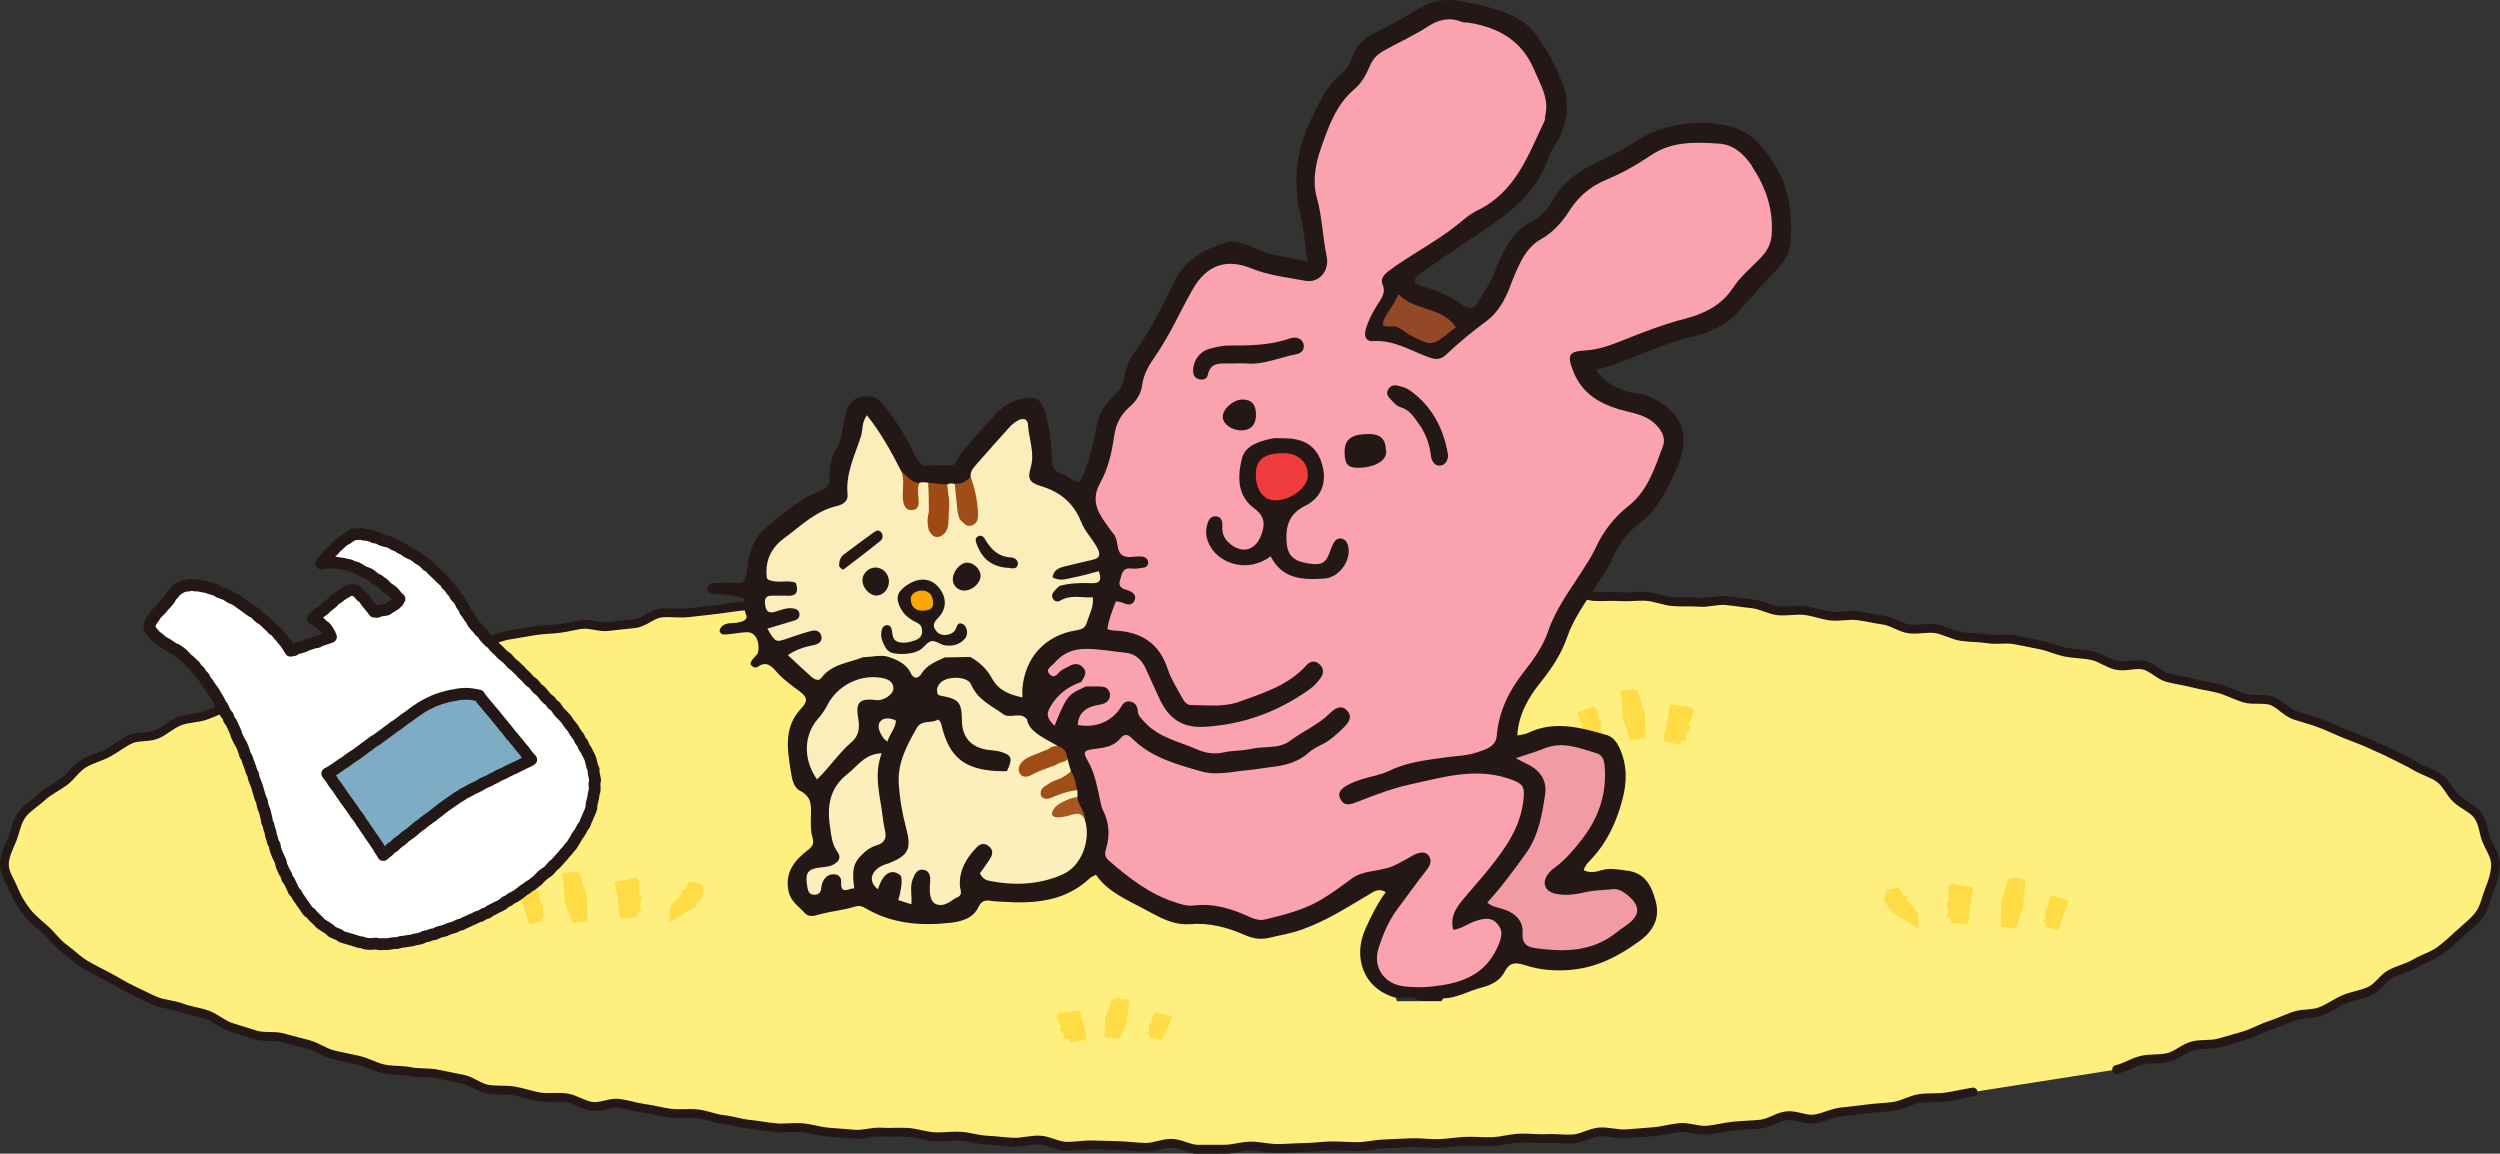 <?xml version="1.0" encoding="UTF-8"?>
<svg id="_レイヤー_2" data-name="レイヤー 2" xmlns="http://www.w3.org/2000/svg" viewBox="0 0 848.24 391.43">
  <rect x="0" y="0" width="848.24" height="391.43" fill="#333333" stroke="none"/>
  <defs>
    <style>
      .cls-1 {
        fill: #231815;
      }

      .cls-1, .cls-2, .cls-3, .cls-4, .cls-5, .cls-6, .cls-7, .cls-8, .cls-9, .cls-10, .cls-11, .cls-12, .cls-13, .cls-14, .cls-15, .cls-16, .cls-17, .cls-18, .cls-19 {
        stroke-width: 0px;
      }

      .cls-2 {
        fill: #2e2e2e;
      }

      .cls-3 {
        fill: #7eacc4;
      }

      .cls-4 {
        fill: #f2eacf;
      }

      .cls-20 {
        stroke-width: 4px;
      }

      .cls-20, .cls-21 {
        fill: none;
        stroke: #231815;
        stroke-linecap: round;
        stroke-linejoin: round;
      }

      .cls-5 {
        fill: #f9a703;
      }

      .cls-6 {
        fill: #faa2ad;
      }

      .cls-7 {
        fill: #954828;
      }

      .cls-8 {
        fill: #a14c16;
      }

      .cls-9 {
        fill: #fcefbb;
      }

      .cls-10 {
        fill: #a04e18;
      }

      .cls-11 {
        fill: #9f4913;
      }

      .cls-12 {
        fill: #ffdc46;
      }

      .cls-13 {
        fill: #f03c3c;
      }

      .cls-21 {
        stroke-width: 3px;
      }

      .cls-14 {
        fill: #9f4e18;
      }

      .cls-15 {
        fill: #a65823;
      }

      .cls-16 {
        fill: #f19ba4;
      }

      .cls-17 {
        fill: #fbeebb;
      }

      .cls-18 {
        fill: #fff;
      }

      .cls-19 {
        fill: #ffef7f;
      }
    </style>
  </defs>
  <g id="design">
    <g>
      <g>
        <g>
          <path class="cls-19" d="M669.45,370.52c-2.97.48-5.93,1.19-8.96,1.66s-6.09.1-9.13.54-5.79,2.25-8.82,2.66-6.04.48-9.08.88-6.01.7-9.04,1.07-5.86,2.01-8.89,2.36-6.25-1.45-9.29-1.12-5.82,2.54-8.86,2.85-6.06.36-9.1.65-5.99,1.13-9.03,1.4-6.18-1.16-9.23-.9-5.98,1.17-9.03,1.41-6.04.49-9.09.71-6.13-.83-9.17-.62-5.93,2.17-8.98,2.36-6.09-.29-9.13-.12-6.08-.3-9.13-.15-6.02,1.04-9.07,1.18-6.08-.23-9.13-.11-6.05.67-9.09.77-6.08-.39-9.13-.3-6.06.34-9.1.41-6.05.85-9.1.91-6.08-.27-9.12-.23-6.06.52-9.11.55-6.07.33-9.12.34-6.08-.82-9.12-.82-5.99,1.07-8.97,1.06-5.99.04-8.97.02-5.96-1.97-8.94-2.01-6.01,1.43-8.99,1.37-5.98-.52-8.95-.59-5.98-.17-8.96-.25-6.01.55-8.98.45-5.92-1.98-8.89-2.09-6.02.85-9,.72-5.97-.56-8.94-.7-5.93-1.16-8.9-1.33-6.01.34-8.98.16-5.92-1.26-8.89-1.46-6.01.13-8.97-.08-6.07.92-9.04.69-5.98-.44-8.94-.69-5.91-1.25-8.87-1.51-6.05.29-9,.01-5.94-.85-8.9-1.15-5.89-1.31-8.85-1.62-5.85-1.61-8.8-1.94-6.05.16-9-.2-5.89-1.22-8.83-1.6-5.86-1.38-8.8-1.77-6.25,1.45-9.19,1.04-5.71-2.46-8.64-2.9-6.1.16-9.02-.3-5.83-1.55-8.75-2.04-6.08-.09-8.99-.6-5.58-2.88-8.49-3.42-5.87-1.2-8.77-1.77-6.09-.18-8.98-.78-6.09-.27-8.98-.9-5.66-2.27-8.53-2.94-5.9-1.2-8.76-1.91-5.51-2.71-8.36-3.46-5.82-1.48-8.64-2.28-6.25-.06-9.06-.91-5.78-1.77-8.57-2.67-5.27-3.24-8.03-4.21-5.93-1.33-8.66-2.37c-2.87-1.09-6.08-1.14-8.76-2.26-2.84-1.19-5.5-2.64-8.13-3.85-2.81-1.3-5.33-2.99-7.88-4.32-2.76-1.44-5.48-2.74-7.93-4.22-2.68-1.62-4.82-3.83-7.12-5.49-2.57-1.85-4.27-4.37-6.35-6.27-2.36-2.16-4.67-3.88-6.37-6.1-1.95-2.54-3.39-4.97-4.43-7.57-1.15-2.87-3.18-5.58-3.18-8.52s1.57-5.79,2.71-8.65c1.03-2.59,1.46-5.93,3.39-8.45,1.68-2.2,4.49-3.83,6.82-5.98,2.05-1.89,4.82-3.18,7.36-5.02,2.28-1.65,3.96-4.53,6.62-6.15,2.43-1.47,5.46-2.21,8.2-3.64,2.53-1.33,4.89-3.3,7.68-4.6,2.6-1.21,6.15-.5,8.97-1.69,2.66-1.11,4.91-3.41,7.76-4.5s5.89-.9,8.76-1.91,5.37-2.34,8.26-3.28,5.14-3.23,8.04-4.1,5.58-1.92,8.48-2.74,5.95-.57,8.86-1.34,5.84-.9,8.76-1.63,5.45-2.51,8.38-3.2,5.79-1.14,8.72-1.79,5.72-1.47,8.65-2.09,5.77-1.25,8.71-1.84,5.98-.15,8.93-.7,5.68-1.74,8.63-2.26,5.69-1.81,8.64-2.31,5.83-1.01,8.79-1.48,5.92-.41,8.88-.85c2.24-.34,4.46-.92,6.74-1.24,2.98-.43,6.26,1.09,9.29.67s6.01-.6,9.05-1,5.69-3.2,8.73-3.57,6.13.26,9.16-.09,6.01-.7,9.05-1.02,6-.88,9.03-1.19,6.17.93,9.21.64,5.88-2.14,8.92-2.41,6.11.33,9.15.08,5.95-1.65,8.99-1.89,6.17,1.23,9.21,1.01,5.99-1.14,9.03-1.35,5.99-1.22,9.04-1.41,6.11.7,9.15.53,6.01-1.08,9.06-1.24,6.13,1.26,9.17,1.12,6.02-1.1,9.06-1.22,6.07.14,9.12.03,6.01-1.68,9.06-1.77,6.08.48,9.13.41,6.08.52,9.12.47,6.06-.46,9.11-.5,6.06-.3,9.11-.33,6.07.08,9.12.06,6.07-.99,9.12-.99,5.98,1.97,8.96,1.98,5.98-.58,8.96-.55,5.98.3,8.96.35,5.99-.37,8.97-.32,6.01-1.25,8.99-1.18,5.98.33,8.96.41,5.94,1.43,8.92,1.53,5.94,1.13,8.92,1.25,6.02-.78,8.99-.65,6.01-.46,8.99-.31,5.96.72,8.93.88,6.03-.57,9-.4,5.86,2.27,8.83,2.46,6.01-.15,8.98.06,6.03-.29,8.99-.07,5.89,1.52,8.85,1.77,6.01-.05,8.97.21,6.1-.85,9.05-.57,5.95.79,8.91,1.08,5.81,2.06,8.77,2.37,6.07-.41,9.03-.08,5.86,1.52,8.81,1.87,6.1-.49,9.05-.12,5.91,1.12,8.85,1.51,5.7,2.55,8.64,2.97,6.13-.5,9.07-.06,5.74,2.15,8.67,2.61,6.02.33,8.94.82,6.13-.21,9.04.3,5.89,1.2,8.8,1.74,5.75,1.93,8.65,2.5,6.02.54,8.91,1.14,5.56,2.72,8.45,3.35,6.34-.76,9.21-.09,5.33,3.56,8.19,4.27,5.91,1.12,8.76,1.87,5.93,1.09,8.76,1.89,5.6,2.29,8.41,3.14,6.33-.02,9.11.88,5.06,3.9,7.81,4.86,5.79,1.69,8.51,2.72c2.87,1.09,5.54,2.36,8.22,3.48,2.84,1.19,5.67,2.1,8.29,3.32,2.81,1.3,5.56,2.4,8.11,3.74,2.76,1.44,5.5,2.61,7.95,4.09,2.68,1.62,5.78,2.4,8.08,4.06,2.57,1.85,3.77,5.1,5.84,7,2.36,2.16,5.47,3.31,7.16,5.52,1.95,2.54,1.99,5.86,3.03,8.46,1.15,2.87,3.08,5.37,3.08,8.32s-.96,5.85-2.12,8.74c-1.05,2.61-1.58,5.93-3.53,8.47-1.71,2.22-4.23,4.18-6.6,6.34-2.08,1.9-4.33,4.04-6.9,5.89-2.31,1.66-5.4,2.49-8.09,4.11-2.46,1.48-5.5,2.11-8.27,3.55-2.56,1.33-4.32,4.54-7.14,5.84-2.63,1.22-5.77,1.59-8.62,2.77-2.69,1.12-5.17,3.05-8.04,4.14s-6.1.57-8.99,1.58-5.48,2.28-8.39,3.22-5.44,2.5-8.37,3.38-5.71,1.67-8.64,2.49-6.09.24-9.04,1.01-5.32,3.19-8.28,3.92-6.06.27-9.02.95-5.54,2.51-8.51,3.16"/>
          <path class="cls-21" d="M669.45,370.52c-2.97.48-5.93,1.19-8.96,1.66s-6.09.1-9.13.54-5.79,2.25-8.82,2.66-6.04.48-9.08.88-6.01.7-9.04,1.07-5.86,2.01-8.89,2.36-6.25-1.45-9.29-1.12-5.82,2.54-8.86,2.85-6.06.36-9.1.65-5.99,1.13-9.03,1.4-6.18-1.16-9.23-.9-5.98,1.17-9.03,1.41-6.04.49-9.09.71-6.13-.83-9.17-.62-5.93,2.17-8.98,2.36-6.09-.29-9.13-.12-6.08-.3-9.13-.15-6.02,1.04-9.07,1.18-6.08-.23-9.13-.11-6.05.67-9.09.77-6.08-.39-9.13-.3-6.06.34-9.1.41-6.05.85-9.1.91-6.08-.27-9.12-.23-6.06.52-9.11.55-6.07.33-9.12.34-6.08-.82-9.12-.82-5.99,1.07-8.97,1.06-5.99.04-8.97.02-5.96-1.97-8.94-2.01-6.01,1.43-8.99,1.37-5.98-.52-8.95-.59-5.98-.17-8.96-.25-6.01.55-8.98.45-5.92-1.98-8.89-2.09-6.02.85-9,.72-5.97-.56-8.94-.7-5.93-1.16-8.9-1.33-6.01.34-8.98.16-5.92-1.26-8.89-1.46-6.01.13-8.97-.08-6.07.92-9.04.69-5.98-.44-8.94-.69-5.91-1.25-8.87-1.51-6.05.29-9,.01-5.94-.85-8.9-1.15-5.89-1.31-8.85-1.62-5.85-1.61-8.8-1.94-6.05.16-9-.2-5.89-1.22-8.83-1.6-5.86-1.38-8.8-1.77-6.25,1.45-9.19,1.04-5.71-2.46-8.64-2.9-6.1.16-9.02-.3-5.83-1.55-8.75-2.04-6.08-.09-8.99-.6-5.58-2.88-8.49-3.42-5.87-1.2-8.77-1.77-6.09-.18-8.98-.78-6.09-.27-8.98-.9-5.66-2.27-8.53-2.94-5.9-1.2-8.76-1.91-5.51-2.71-8.36-3.46-5.82-1.48-8.64-2.28-6.25-.06-9.06-.91-5.78-1.77-8.57-2.67-5.27-3.24-8.03-4.21-5.93-1.33-8.66-2.37c-2.87-1.09-6.08-1.14-8.76-2.26-2.84-1.19-5.5-2.64-8.13-3.85-2.81-1.3-5.33-2.99-7.88-4.32-2.76-1.44-5.48-2.74-7.93-4.22-2.68-1.62-4.82-3.83-7.12-5.49-2.57-1.85-4.27-4.37-6.35-6.27-2.36-2.16-4.67-3.88-6.37-6.1-1.95-2.54-3.39-4.97-4.43-7.57-1.15-2.87-3.18-5.58-3.18-8.52s1.57-5.79,2.71-8.65c1.03-2.59,1.46-5.93,3.39-8.45,1.68-2.2,4.49-3.83,6.82-5.98,2.05-1.89,4.82-3.18,7.36-5.02,2.28-1.65,3.96-4.53,6.62-6.15,2.43-1.47,5.46-2.21,8.2-3.64,2.53-1.33,4.89-3.3,7.68-4.6,2.6-1.21,6.15-.5,8.97-1.69,2.66-1.11,4.91-3.41,7.76-4.5s5.89-.9,8.76-1.91,5.37-2.34,8.26-3.28,5.14-3.23,8.04-4.1,5.58-1.92,8.48-2.74,5.95-.57,8.86-1.34,5.84-.9,8.76-1.63,5.45-2.51,8.38-3.2,5.79-1.14,8.72-1.79,5.72-1.47,8.65-2.09,5.77-1.25,8.71-1.84,5.98-.15,8.93-.7,5.68-1.74,8.63-2.26,5.69-1.81,8.64-2.31,5.83-1.01,8.79-1.48,5.92-.41,8.88-.85c2.24-.34,4.46-.92,6.74-1.24,2.98-.43,6.26,1.09,9.29.67s6.01-.6,9.05-1,5.69-3.2,8.73-3.57,6.13.26,9.16-.09,6.01-.7,9.05-1.02,6-.88,9.03-1.19,6.17.93,9.21.64,5.88-2.14,8.92-2.41,6.11.33,9.15.08,5.95-1.65,8.99-1.89,6.17,1.23,9.21,1.01,5.99-1.14,9.03-1.35,5.99-1.22,9.04-1.41,6.11.7,9.15.53,6.01-1.08,9.06-1.24,6.13,1.26,9.17,1.12,6.02-1.1,9.06-1.22,6.07.14,9.12.03,6.01-1.68,9.06-1.77,6.08.48,9.13.41,6.08.52,9.12.47,6.06-.46,9.11-.5,6.06-.3,9.11-.33,6.07.08,9.12.06,6.07-.99,9.12-.99,5.98,1.97,8.96,1.98,5.98-.58,8.96-.55,5.98.3,8.96.35,5.99-.37,8.97-.32,6.01-1.25,8.99-1.18,5.98.33,8.96.41,5.94,1.43,8.92,1.53,5.94,1.13,8.92,1.25,6.02-.78,8.99-.65,6.01-.46,8.99-.31,5.96.72,8.93.88,6.03-.57,9-.4,5.86,2.27,8.83,2.46,6.01-.15,8.98.06,6.03-.29,8.99-.07,5.89,1.52,8.85,1.77,6.01-.05,8.97.21,6.1-.85,9.05-.57,5.95.79,8.91,1.08,5.81,2.06,8.77,2.37,6.07-.41,9.03-.08,5.86,1.52,8.81,1.87,6.1-.49,9.05-.12,5.91,1.12,8.85,1.51,5.7,2.55,8.64,2.97,6.13-.5,9.07-.06,5.74,2.15,8.67,2.61,6.02.33,8.94.82,6.13-.21,9.04.3,5.89,1.2,8.8,1.74,5.75,1.93,8.65,2.5,6.02.54,8.91,1.14,5.56,2.72,8.45,3.35,6.34-.76,9.21-.09,5.33,3.56,8.19,4.27,5.91,1.12,8.76,1.87,5.93,1.09,8.76,1.89,5.6,2.29,8.41,3.14,6.33-.02,9.11.88,5.06,3.9,7.81,4.86,5.79,1.69,8.51,2.72c2.87,1.09,5.54,2.36,8.22,3.48,2.84,1.19,5.67,2.1,8.29,3.32,2.81,1.3,5.56,2.4,8.11,3.74,2.76,1.44,5.5,2.61,7.95,4.09,2.68,1.62,5.78,2.4,8.08,4.06,2.57,1.85,3.77,5.1,5.84,7,2.36,2.16,5.47,3.31,7.16,5.52,1.95,2.54,1.99,5.86,3.03,8.46,1.15,2.87,3.08,5.37,3.08,8.32s-.96,5.85-2.12,8.74c-1.05,2.61-1.58,5.93-3.53,8.47-1.71,2.22-4.23,4.18-6.6,6.34-2.08,1.9-4.33,4.04-6.9,5.89-2.31,1.66-5.4,2.49-8.09,4.11-2.46,1.48-5.5,2.11-8.27,3.55-2.56,1.33-4.32,4.54-7.14,5.84-2.63,1.22-5.77,1.59-8.62,2.77-2.69,1.12-5.17,3.05-8.04,4.14s-6.1.57-8.99,1.58-5.48,2.28-8.39,3.22-5.44,2.5-8.37,3.38-5.71,1.67-8.64,2.49-6.09.24-9.04,1.01-5.32,3.19-8.28,3.92-6.06.27-9.02.95-5.54,2.51-8.51,3.16"/>
        </g>
        <g>
          <polyline class="cls-12" points="233.81 308.94 236.34 307.55 236.34 306.16 237.17 306.16 238.87 303.38 238.03 299.9 233.81 299.19 232.12 301.97 231.28 301.97 231.28 303.37 227.39 307.56 227.07 313.11 233.81 308.94"/>
          <polyline class="cls-12" points="208.54 299.2 209.59 305.09 210.23 311.04 211.06 311.72 216.13 311.04 216.13 309.65 217.8 308.94 216.97 307.55 217.81 304.08 216.96 304.08 216.97 298.52 216.13 298.51 216.12 297.81 208.54 299.19"/>
          <polyline class="cls-12" points="176.23 303.67 179.5 313.1 180.26 313.56 184.06 312.46 183.84 311.34 185.02 310.58 184.14 309.54 184.22 306.63 183.57 306.72 182.64 302.21 181.99 302.3 181.87 301.72 176.23 303.67"/>
          <polyline class="cls-12" points="196.75 296.42 195.06 295.74 190.85 296.41 191.69 306.16 194.23 313.11 199.28 312.43 199.11 304.26 196.75 296.42"/>
        </g>
        <g>
          <polyline class="cls-12" points="644.28 310.94 641.75 309.55 641.75 308.16 640.91 308.16 639.23 305.37 640.07 301.91 644.28 301.2 645.96 303.98 646.8 303.98 646.8 305.38 650.71 309.55 651.02 315.12 644.28 310.94"/>
          <polyline class="cls-12" points="669.55 301.2 668.51 307.09 667.86 313.04 667.03 313.73 661.97 313.04 661.97 311.65 660.29 310.94 661.13 309.55 660.29 306.08 661.11 306.08 661.12 300.52 661.97 300.52 661.97 299.81 669.55 301.2"/>
          <polyline class="cls-12" points="701.86 305.67 698.59 315.1 697.83 315.56 694.02 314.46 694.26 313.33 693.08 312.58 693.95 311.54 693.88 308.64 694.53 308.73 695.44 304.21 696.1 304.3 696.22 303.73 701.86 305.67"/>
          <polyline class="cls-12" points="681.34 298.41 683.02 297.73 687.23 298.41 686.39 308.15 683.86 315.11 678.81 314.43 678.96 306.26 681.33 298.41"/>
        </g>
        <g>
          <polyline class="cls-12" points="566.64 238.97 565.69 244.88 564.33 250.7 564.9 251.62 569.9 252.65 570.36 251.34 572.18 251.22 571.85 249.63 573.78 246.63 572.98 246.35 574.82 241.1 574.03 240.82 574.26 240.15 566.64 238.96"/>
          <polyline class="cls-12" points="535.23 241.67 538.5 251.1 539.26 251.56 543.06 250.46 542.84 249.34 544.02 248.58 543.14 247.54 543.22 244.63 542.57 244.72 541.64 240.21 540.99 240.3 540.87 239.72 535.23 241.67"/>
          <polyline class="cls-12" points="555.75 234.42 554.06 233.74 549.85 234.41 550.69 244.16 553.23 251.11 558.28 250.43 558.11 242.26 555.75 234.42"/>
        </g>
        <g>
          <polyline class="cls-12" points="366.41 342.87 368.72 352.15 368.15 352.87 363.15 353.68 362.69 352.64 360.87 352.55 361.2 351.29 359.28 348.92 360.06 348.71 358.22 344.55 359.03 344.33 358.79 343.81 366.41 342.87"/>
          <polyline class="cls-12" points="397.82 345.01 394.55 352.46 393.79 352.83 389.98 351.96 390.22 351.06 389.03 350.46 389.91 349.64 389.84 347.35 390.49 347.42 391.4 343.85 392.06 343.92 392.18 343.47 397.82 345.01"/>
          <polyline class="cls-12" points="377.3 339.27 378.98 338.73 383.19 339.27 382.35 346.97 379.82 352.47 374.77 351.93 374.94 345.4 377.29 339.27"/>
        </g>
      </g>
      <g>
        <path class="cls-1" d="M473.72,338.6c-11.69-3.24-14.53-14.32-10.49-23.31,1.97-4.37,4.02-8.67,6.96-12.57-2.4-1.55-4.07-.19-5.81.84-7.32,4.32-14.47,8.94-22.57,11.81-3.76,1.33-7.64,2-11.49,2.88-2.7.62-5.31.16-7.92-.99-5.95-2.61-12.03-4.25-18.78-3.7-5.52.45-10.48-2.46-15.24-5.04-5.99-3.25-12.48-5.83-16.53-11.72-.93.5-1.56.69-1.98,1.1-8.53,8.06-19.02,8.78-29.91,8.05-1.25-.08-2.53-.07-3.76-.3-1.87-.35-3.24.07-4.09,1.88-1.95,4.2-5.93,5.16-9.88,5.59-9.91,1.08-19.6.31-28.45-4.9-1.33-.79-2.26-1.08-3.93-.55-3.55,1.11-7.33,1.44-10.95,2.36-2.07.53-4.26,1.51-5.87-.28-2.02-2.25-4.74-3.87-5.48-7.37-1.35-6.39,2.09-10.49,6.39-13.82,1.92-1.49,2.3-2.27,1.71-4.42-.55-1.97-.54-4.14-.54-6.22,0-3.7.87-7.39-3.71-9.64-2.12-1.04-2.71-4.06-3.09-6.59-1.15-7.47-2.5-14.87,3.51-21.29,2.47-2.64,2.09-3.95-.75-6.03-2.54-1.86-5.11-3.68-7.22-6.02-1.87-2.07-3.53-4.34-6.77-2.11-.65.45-1.57.21-2.21-.55-.95-1.12,1.75-3.13,2.22-4.02.68-1.8.4-7.23-3.71-7.18-1.67.02-6.25.86-7.91.8-.47-.02-1.19-.6-1.29-1.04-.1-.47.27-1.19.65-1.59,1.45-1.56,3.5-1.09,5.32-1.4,1.68-.29,3.94-.88,2.92-2.88-.99-1.93,1.5-5.4-2.77-5.96-2.68-.35-5.29-1.1-8.05-.9-1,.07-2.24-.14-2.17-1.57.05-1.11.77-2.05,1.93-2.11,2.5-.14,5.06-.4,7.52-.05,2.68.39,3.32-1.17,3.8-3.05.31-1.2.27-2.49.43-3.73.63-4.71,2.46-8.96,6.13-11.95,5.81-4.73,11.38-9.94,18.58-12.56,2.51-.91,3.25-2.42,3.03-4.72-.34-3.48.69-6.54,2.32-9.55,1.81-3.34,2.17-7.1,2.85-10.79,1-5.51,4.4-7.7,9.31-6.78,2.16.4,3.11,1.93,4.28,3.36,4.24,5.2,7.59,10.94,10.43,16.99,1.04,2.22,2.61,3.07,3.24,2.98,1.09-.17,8.54.02,9.36-.18s1.19-2.07,4.12-5.56c3.23-3.85,6.62-7.56,9.98-11.3,2.57-2.86,5.59-4.89,9.48-5.68,4.32-.88,6.22-.08,7.56,4.12,1.65,5.18,2.29,10.59,2.46,15.98.09,2.87.63,4.73,3.59,5.48,2.01.51,3.34,2.52,5.79,2.76,3.05-5.67,4.49-11.9,5.59-18.16.76-4.33,2.71-7.92,5.74-10.83,2.06-1.97,3.62-4.01,3.94-6.81.42-3.67,2.24-6.65,4.31-9.55,5.11-7.15,8.73-15.15,12.68-22.93,3.76-7.41,10.29-10.86,17.47-13.02,3.07-.92,6.93.65,10.18,2.1,5.37,2.4,11.12,2.95,17.45,4.23-.84-5.71-1.22-10.8-2.38-15.7-2.71-11.44-1.37-22.26,3.75-32.77,2.75-5.64,5.27-11.33,10.4-15.4,1.96-1.55,2.9-4,3.83-6.36,1.28-3.24,3.63-5.43,6.79-7.01,5.03-2.52,10.02-5.08,14.79-8.17,3.97-2.57,8.86-3.8,13.78-3,6.35,1.04,12.65,2.41,18.54,5.14,2.87,1.33,5.48,3.11,7.43,5.65,4.08,5.32,7.32,11.25,9.66,17.42,2.77,7.3,1.39,14.65-2.87,21.32-.67,1.04-1.41,2.09-1.78,3.25-3.61,11.16-11.69,18.14-21.15,24.47-7.59,5.08-15.26,10.13-22.66,15.52-2.52,1.83-2.39,3.33.55,4.08,5.12,1.31,9.76,3.45,14.04,6.47,2.05,1.44,3.82,1.42,5.19-.99,1.94-3.42,4.16-6.6,5.64-10.38,2.72-6.95,5.81-13.8,13.28-17.46,2.95-1.45,5.08-4.43,6.74-7.34,3.64-6.34,9.42-10,15.77-12.83,4.61-2.05,8.94-4.48,13.13-7.24,8.97-5.91,24.53-7.26,33.59-3.52,5.61,2.31,9.02,6.67,12.07,11.42,5.29,8.24,6.53,17.44,5.76,27.02-.3,3.73-2.26,6.73-4.74,9.29-4.65,4.82-9.02,9.91-13.55,14.82-4.12,4.47-10.04,6.78-15.85,8.14-10.92,2.56-20.66,8.14-31.92,11.07,3.42,5,8.09,6.55,12.89,7.85,1,.27,2.14.06,3.09.4,10.3,3.63,17.47,11.04,11.78,24.32-3.08,7.18-6.3,14.44-13.03,19.51-4.31,3.24-7.45,7.78-9.64,12.91-1.21,2.84-3.19,5.37-4.86,8.01-3.66,5.79-7.77,11.23-10.06,17.89-1.89,5.47-5.17,10.4-8.85,14.99-4.19,5.22-7.52,10.89-7.97,18.11,1.28-.28,2.53-.32,3.55-.82,9.06-4.39,17.93-1.87,26.77.68,2.1.6,3.36,2.28,4.3,4.26,2.76,5.79,2.62,11.75,1.03,17.73-1.95,7.31-5,14.11-10.22,19.76-1.12,1.21-2.38,2.36-2.89,4.1,2.02,1.03,4.12.62,6.01.03,2.95-.92,5.63-.22,8.55.11,6.58.75,8.57,5.59,9.88,10.48,1.45,5.44-.65,9.93-5.55,13.47-6.87,4.96-13.93,8.73-22.58,9.66-5.56.59-10.82.19-16.03-1.46-2.99-.94-5.29-1.37-7.11,2.2-1.44,2.84-4.4,4.47-7.55,5.25-4.45,1.1-8.48,3.65-13.21,3.75-.22,0-.42.62-.63.95h-7.55c-2.43-1.58-5.34.17-7.81-1.11Z"/>
        <path class="cls-2" d="M473.72,338.6c2.6.38,5.53-1.49,7.81,1.11h-7.55c-.2-.34-.28-.72-.26-1.11Z"/>
        <path class="cls-16" d="M514.28,257.25c3.58-1.21,6.74-2.12,9.78-3.34,6.2-2.49,11.92-.05,17.65,1.67,2.58.78,2.72,3.39,2.83,5.72.43,8.95-2.52,16.82-8,23.75-2.71,3.43-5.52,6.82-9.13,9.42-.84.6-1.64,1.35-2.24,2.18-2.1,2.93-1.02,5.76,2.53,6.56,3.33.75,6.71.34,9.94-.44,3.1-.74,6.23-.72,9.34-1.07,1.71-.19,3.12.41,4.58,1.51,5.28,3.99,5.29,7.4-.17,11.04-1.9,1.27-3.63,2.8-5.56,4-7.76,4.83-16.29,4.61-24.87,3.46-2.71-.36-4.64-1.43-4.36-5.2.31-4.2-2.72-6.87-6.63-8.05-1.79-.54-3.64-.81-5.35-2.2,4.81-5.27,9-10.97,13.14-16.75,4.31-6.02,5.44-12.98,6.49-19.93.74-4.89-1.8-8.35-6.25-10.42-1.1-.51-2.16-1.11-3.71-1.92Z"/>
        <path class="cls-9" d="M299.16,255.58c-2.91,7.67-.35,14.88.41,22.18.15,1.44.48,2.87.77,4.3.5,2.44-.35,3.98-2.81,4.72-2.25.67-4.09,2.09-5.67,3.8-2.4,2.6-2.8,4.92-2.02,10.8-1.93.06-4.69,2.38-4.45-2.21.07-1.44-.74-2.38-2.2-2.51-1.31-.12-2.43.33-3.31,1.39-.84,1.02-1.14,2.23-1.27,3.48-.16,1.62-1.22,2.14-2.58,2.04-1.53-.1-1.9-1.33-2.12-2.64-.82-4.99.09-6.18,5.12-6.68,1.02-.1,2.08-.21,3.02-.58,2.23-.88,3.72-2.47,2.01-4.78-1.74-2.36-1.94-5.11-2.35-7.68-1.13-7.05-.58-13.6,5.83-18.6,3.47-2.71,5.88-6.85,11.6-7.02Z"/>
        <path class="cls-17" d="M277.21,264.46c-4.77-6.8-4.57-15,.36-20.64,1.24-1.41,2.29-2.87,3.15-4.58,3.32-6.6,10.97-10.45,18.12-9.28,2.1.35,4.25,1,4.28,3.67.03,1.95-3.38,4.18-5.6,3.92-5.89-.71-7.34.57-6.32,6.31.56,3.15.16,5.81-2.22,7.88-4.38,3.8-7.59,8.69-11.78,12.72Z"/>
        <path class="cls-7" d="M493.98,111.03c-.58.45-1.07.79-1.54,1.18-6.46,5.32-6.81,5.37-14.33,1.31-1.43-.77-2.67-1.97-4.16-2.57-1.46-.59-3.28.28-4.79-.69.21-2.29,1.53-3.88,2.67-5.59,1.02-1.52,1.81-3.18,2.73-4.82,5.32,5.78,14.58,4.03,19.42,11.19Z"/>
        <path class="cls-10" d="M356.96,270.8c-1.13.32-2.25.83-3.39.89-1.35.07-2.27-.92-2.7-2.12-.47-1.3.07-2.53,1.19-3.19,1.35-.8,2.6-1.72,4.26-2.15,2.02-.53,5.09-1.2,6.51-3.23,2.37,2.78,1.79,4.86,2.72,7.11-2.37,2.49-5.1,3.82-8.6,2.69Z"/>
        <path class="cls-15" d="M368.05,278.01c-.92-.32-1.59-1.47-2.79-.89-1.12.54-2.2,1.16-3.34,1.65-1.94.85-4.25,1.76-5.76-.13-2-2.51.52-3.99,2.06-5.55,2.03-2.04,4.14-3.87,7.35-2.65.07,2.77,2.67,4.71,2.47,7.57Z"/>
        <path class="cls-6" d="M594.43,56.28c-2.67-3.99-6.31-7.22-11.08-7.54-7.88-.53-15.96-.9-23.04,3.86-4.87,3.27-9.92,6.16-15.36,8.41-5.13,2.12-9.22,5.48-12.31,10.29-2.47,3.85-5.56,7.49-9.64,9.76-3.33,1.85-5.38,4.61-7.02,7.77-1.43,2.77-2.61,5.69-3.71,8.61-1.65,4.4-4.16,8.68-7.63,11.28-4.83,3.61-9.5,7.33-13.84,11.5-1.67,1.6-3.2,1.97-5.61,1.14-6.35-2.19-12.17-6.16-19.4-5.62-2.35.17-3.07-1.69-2.4-3.99.89-3.04,2.33-5.81,4.01-8.45,1.33-2.1,2.92-3.97,1.68-6.82-.76-1.75.45-3.26,1.82-4.33,1.65-1.29,3.39-2.46,5.14-3.61,5.6-3.64,11.42-6.98,16.75-10.97,2.83-2.12,5.37-4.68,8.59-6.23,12.81-6.18,17.13-18.68,22.66-30.27.26-.54.12-1.25.26-1.85,1.37-5.79-1.6-10.39-3.71-15.43-4.22-10.06-12.12-14.42-22.19-16.08-.82-.14-1.75.03-2.49-.29-4.09-1.76-8.12-.61-11.31,1.49-4.92,3.25-10.29,5.55-15.35,8.46-2.15,1.24-3.51,2.79-4.45,4.99-1.24,2.9-2.7,5.74-5.15,7.8-6.41,5.38-8.96,13-11.54,20.42-1.84,5.28-2.85,11.03-1.27,16.67,1.82,6.47,1.89,13.19,3.29,19.71,1.04,4.85-2.51,9.2-7.24,8.31-6.11-1.15-12.38-1.78-18.24-4.18-8.66-3.55-15.31-1.07-19.96,7.07-4.35,7.62-7.83,15.73-12.89,22.93-2.09,2.98-3.8,6.06-4.28,9.6-.43,3.16-2.02,5.37-4.29,7.39-2.89,2.58-4.61,5.69-5.17,9.7-.78,5.57-2.03,11.19-4.79,16.11-2.96,5.28-1.23,9.4,1.85,13.59.87,1.18,1.64,2.45,2.61,3.54,1.79,2.02.99,5.16,2.51,6.87,1.91,2.14,5.19.39,7.79,1.08.9.24,1.46.87,1.53,1.75.07.9-.42,1.69-1.33,1.84-1.44.24-2.94.52-4.36.34-3.09-.37-3.18,1.89-3.82,3.84-.74,2.27.48,2.9,2.34,3.47,1.58.48,3.4,1.45,2.55,3.49-.86,2.07-2.69,1.4-4.32.71-.53-.22-1.15-.23-2-.38-1.2,3.11-2.45,6.1-2.89,9.47.87.19,1.46.41,2.06.43,9.05.31,15.5,4.04,18.43,13.13,1.08,3.33,3.09,6.38,4.78,9.5.69,1.27,1.49,2.68,3.21,2.67,5.42-.01,10.94.79,16.19-1.11,8.24-2.98,16.72-5.54,22.88-12.41,1.24-1.38,2.83-1.77,4.42-.34,1.52,1.36,1.5,3.07.48,4.52-1.06,1.52-2.39,2.97-3.9,4.04-10.6,7.53-22.24,11.87-35.42,12.67-8.08.49-12.54-3.08-15.56-9.78-1.46-3.24-2.99-6.44-4.43-9.69-1.36-3.08-3.49-5.32-6.94-5.65-4.58-.45-9.1-1.35-13.74-1.31-4.29.03-7.72,1.6-10.45,4.79-.87,1.02-2.94,2.05-1.9,3.45,1.23,1.67,2.36,1.1,3.29-.04.9-1.11,2.52-1.7,3.61-2.32,1.56-.89,3.2-1.14,4.62.29,1.83,1.84.41,3.43-.49,5.04-4.26,1.46-7.72,3.99-10.12,7.81-1.93,3.07-1.67,4.35,1.06,7.06,4.62-11.74,5.24-10.49,10.57-13.33,1.88.01,3.77-.08,5.64.07,1.36.11,2.33,1.05,2.56,2.39.23,1.35-.5,2.56-1.61,3.15-1.06.56-2.39.61-3.6.92-3.38.88-5.49,2.85-5.69,6.52,5.65,1.13,11.22-.98,14.25-5.45.83-1.22,1.4-2.68,3.22-2.52,2.06.18,2.78,1.59,2.93,3.44.13,1.6,1.32,2.49,2.31,3.59,4.71,5.22,11.48,6.48,17.5,9.14,2.86,1.26,6.01,1.89,9.18,1.14,3.08-.73,6.32-.49,9.33-1.2,4.44-1.05,9.49.14,13.33-2.76,4.34-3.28,9.46-5.38,13.41-9.25,1.63-1.6,3.94-3.28,5.99-.94,1.94,2.21.32,4.25-1.47,5.93-2.13,2.01-4.21,4.06-6.9,5.39-1.68.83-3.44,1.7-4.8,2.93-3.63,3.28-8.05,4.32-12.65,4.85-2.7.31-5.39.83-8.06,1.07-5.19.47-10.55,1.85-15.63.41-8.36-2.39-16.92-4.67-23.41-11.1-1.35-1.33-2.5-2.03-4.09-.07-2.12,2.61-5.31,3.13-8.45,3.51-4.01.48-4.42.87-2.44,4.35,2.03,3.55,2.78,7.38,3.65,11.24.41,1.83.62,3.78,1.44,5.42,2.08,4.18,2.3,8.54.98,12.79-.63,2.04-.31,3.04,1.09,4.26,6.63,5.72,13.46,11.07,21.95,13.9,2.23.74,4.41,1.47,6.71,1.19,6.26-.76,12.01.83,17.65,3.31,2.08.92,4.2,2.02,6.63,1.42,6.49-1.61,13.02-3.2,18.84-6.64,3.74-2.21,7.22-4.85,10.73-7.4,3.29-2.38,8.31-2.29,12.48-3.59,2.16-.67,4.14-1.98,6.18-3.02.93-.48,1.78-1.13,2.75-1.51,1.62-.64,3.45-1.02,4.55.68.98,1.52.46,3.07-.72,4.58-3.47,4.44-6.76,9.02-10.12,13.55-2.9,3.91-4.74,8.38-6.23,12.92-2.11,6.43,1.61,12.21,8.37,13.11,3.09.41,6.3.42,9.4.11,9.44-.94,17.99-3.45,22.43-13.15,1.71-3.74,2.05-5.82.09-8.11-2.2-2.58-4.88-1.79-7.51-.96-2.47.78-4.56,2.64-7.49,2.93-1.1-4.3.84-7.25,3.11-10.02,2.92-3.56,6.04-6.95,8.92-10.54,5.51-6.86,10.65-13.93,11.74-23.07.61-5.13.03-5.95-4.97-7.64-11.33-3.84-22.38-.45-33.21,1.91-6.18,1.34-12.36,3.7-18.38,6.06-2.18.86-4.15,1.44-5.43-.93-1.37-2.52.6-3.85,2.45-4.88,1.44-.81,3.03-1.4,4.61-1.91,3.18-1.02,6.61-1.49,9.56-2.94,5.98-2.95,12.4-3.58,18.81-4.5,3.5-.5,7.16-.53,10.47-1.62,2.87-.94,6.75-1.83,7.08-5.71.7-8.26,4.1-15.26,9.12-21.6,3.4-4.3,6.6-8.81,8.34-13.93,2.47-7.29,6.93-13.29,10.99-19.59,1.81-2.81,3.69-5.61,5.08-8.63,2.6-5.64,6.33-10.45,11.11-14.2,6.69-5.27,8.9-12.87,11.71-20.23.88-2.32.17-4.36-1.42-6.38-2.68-3.39-6.3-4.46-10.27-5.41-8.09-1.93-15.3-5.07-18.71-13.76-2.02-5.14-1.72-6.69,3.72-7,4.51-.26,8.6-1.64,12.67-3.29,7.14-2.89,14.26-5.64,21.79-7.58,6.15-1.59,12.18-4.51,15.97-10.32,2.54-3.91,6.16-6.84,9.34-10.16,2.07-2.15,3.55-4.48,3.82-7.64.73-8.75-1.96-16.46-6.72-23.6Z"/>
        <path class="cls-17" d="M301.09,251.64c-.58-.52-1.12-.83-1.42-1.29-1.12-1.72-2.29-3.9-1.01-5.55,1-1.29,3.28-1.35,5.34-.32-.15,2.67-2.18,4.59-2.91,7.16Z"/>
        <path class="cls-11" d="M311.87,163.84c-2.82-.1-4.18-2.44-6.08-3.95-1.36,4.38-2.42,8.71-.52,13.3,1.49,3.59,2.09,3.9,6.28,1.75,1.19-.39,1.37-1.33,1.36-2.42,0-2.87-.31-5.73-.29-8.6-.35-.19-.38-.22-.76-.08Z"/>
        <path class="cls-4" d="M260.24,196.32c2.48,0,4.97.02,7.45,0,1.1,0,2.05.16,2.34,1.43-3.15-1.26-6.76.63-9.79-1.43Z"/>
        <path class="cls-17" d="M359.44,198.81c3.62-1.01,7.33-1.06,11.04-.94,3.35.11,3.08-1.71,2.35-4.08-2.76.71-5.32,1.51-7.94,2-2.57.48-5.19,1.65-7.79.06.4-2.51,2.27-3.25,4.41-3.74,3.04-.7,6.05-1.48,9.1-2.16,2.45-.54,2.98-1.54,1.74-3.94-1.63-3.15-4.24-5.63-5.55-8.99-2.42-6.18-6.98-10.07-13.37-12-4.02-1.21-4.9-2.44-3.74-6.31,1.52-5.1-.64-9.8-.91-14.68-.11-2-1.72-2.21-3.23-1.46-1.09.55-2.12,1.38-2.95,2.29-3.79,4.16-7.52,8.38-11.23,12.61-1.23,1.4-2.56,2.83-1.88,4.98.78,2.58-.54,5.22.36,7.88.57,1.68,1.01,4.02-.87,5.09-2.1,1.18-3.36-10.43-4.95-11.15-.86-.35-1.71-.34-2.56.06-2.54,1.15.32,15.75-4.78,14.7-1.43-1.69-.72-3.55-.39-5.38.14-.85.14-1.7-.03-2.55-.58-1.93-.5-3.98-1.1-5.9-.27-.52.27-.98-.17-1.37-.4-.2-2.57-.3-2.93-.03-1.92,2.46,1.58,8.75-2.31,9.23-2.86.35-3.36-2.12-3.45-4.57-.11-2.82.65-5.9-.51-8.56-3.33-6.53-6.84-12.93-11.66-19.01-1.83,2.51-1.32,4.98-2.01,7.12-2.07,6.46-5.27,12.65-4.55,19.81.22,2.12-1.46,3.37-3.49,3.83-7.26,1.63-12.38,6.81-18.06,11-4.54,3.34-6.64,7.95-5.78,13.69,3.07,1.77,6.76-.65,9.79,1.43.88,2.72.54,4.57-2.96,4.37-1.66-.09-3.32.03-4.98-.02-2.25-.07-2.77.92-2.49,3.09.28,2.22,1.22,2.98,3.27,2.4,1.99-.57,3.9-1.47,6.07-1.2,1.14.14,2.06.54,2.28,1.73.22,1.19-.45,2.01-1.55,2.35-3.07.96-6.15,1.85-9.32,2.8,2.81,4.78,2.8,4.75,7.13,3.24,2.55-.89,5.11-1.75,7.72-2.44,1.54-.41,3.11,0,3.48,1.76.38,1.77-.94,2.7-2.47,3-3.04.59-5.94,1.43-8.91,3.42,2.81,2.61,5.35,5.05,8,7.38.94.83,2.46,1.6,3.34.41,3.57-4.83,9.3-5.09,14.22-7.08,2.88-.03,6.14-.93,8.65-.08s5.97,2.24,7.41,5.33c1.13,2.42,2.69,2,3.69.39,1.91-3.08,5-4.17,7.96-5.56,2.88-.05,5.76-.1,8.64-.15,3.14,1.75,5.63,4.07,7.38,7.3,2.09,3.85,5.68,5.52,10.29,6.4,0-1.3-.06-2.1,0-2.9.86-10.6,7.73-18.18,18.24-19.83,1.9-.3,3.1-.81,3.64-2.67.79-2.69,2.4-5.19,2.02-8.53-3.84.22-7.57-1.02-11.1,1.14-.71.44-1.68.31-2.27-.43-.79-.97-.42-1.96.26-2.81.52-.64,1.17-1.18,1.76-1.76ZM313.34,218.18c-3.57,2.32-8.03.82-11.6,2.85-.12-.36-.33-.63-.6-.81.34-1.12-.03-2.34.18-3.49,4.44,2.98,9.58,3.05,11.64-.09,2.88-4.39-.97-6.22-3.54-8.59-2.02-1.86-4.18-4.04-1.74-6.95,1.88-2.24,4.57-3.22,7.35-2.06,3.13,1.31,4.09,4.02,3.26,7.27-.31,1.22-1.25,2.18-1.73,3.33-1.63,3.88.12,6.46,4.32,6.85,1.38.13,2.61-1.42,4.21-.27-3.82,2.27-8.25-.3-11.75,1.98Z"/>
        <path class="cls-9" d="M368.05,278.01c-1.46-3.04-3.74-1.65-5.93-1.13-7.82,1.85-4.98-2.59-3.23-3.79s4.25-2.36,6.69-2.64l-.02-2.33c-2.83.16-6.05,1.43-7.43,1.94s-3.05,1.65-4.49.45c-.75-.62-.67-1.9-.21-2.68s1.73-1.49,2.76-2.15c2.08-1.32,3.52-.87,7.19-3.97-.1-.38-1.14-4.05-1.28-4.42-2.62-2.39-5.64,2.48-8.33,3-2.47.48-4.76,1.97-7.42,1.32,2.37-3.37,10.68-4.59,12.7-8.36-3.75-2.44-9.91-4.6-10.62-9.23-2.18-2.56-5.29-.3-7.74-1.48-4.08-3.05-8.99-5-11.2-10.32-1.2-2.88-8.27-2.92-10.44-.51-.72.8-1.26,1.71-1.09,2.8.1.65-.07,1.28,1.21,1.53,6.37,1.2,7.11,2.24,7.22,8.68.09,5.39,3.06,8.79,8.5,9.66,1.43.23,2.92.23,4.31.61,4.15,1.14,4.55,2.33,2.43,6.66-1.26-.01-2.51.04-3.77-.04-10.81-.72-15.74-4.81-18.31-15.17-.2-.82-.32-1.63-1.3-2.32-2.09,1.45-5.53,0-7.15,2.81-3.34,5.81-6.56,11.81-6.16,18.74.3,5.17,1.18,10.32,2.53,15.39,1.89,7.09.7,9.23-6.01,11.89-5.21,1.3-7.69,5.46-3.62,8.79.62-1.76,1.24-3.19,2.13-4.27,1.45-1.77,3.41-2.17,5.41-.58,1.11.84.28,5.68-.61,8.5,1.69.54,3.04.97,4.46,1.42.26-3.03-.64-5.92.53-8.7.68-1.6,1.39-3.28,3.44-3.02,2.04.26,2.48,1.89,2.4,3.75-.08,1.66-.28,3.39.05,4.99.32,1.57,1,3.1,3.19,3.23,2.57.14,4.1-1.8,6.13-2.69,1.81-.8.78-2.6.71-3.93-.24-5.2,2.16-9.21,5.55-12.79,1.05-1.11,2.36-1.81,3.89-.81,1.71,1.12,1.95,2.69.92,4.34-1.15,1.84-2.47,3.58-3.56,5.14.82,1.68,1.95,2.31,3.18,2.55,8.6,1.68,17.14,1.37,25.14-2.31,6.3-2.89,9.46-11.8,7.27-18.5Z"/>
        <path class="cls-1" d="M431.14,188.75c-7.64,5.7-16.87,2.59-20.25-2.96-1.5-2.47-2.07-4.92-1.31-7.74.42-1.55,1.09-2.89,2.79-2.87,1.81.02,2.51,1.47,2.37,3.06-.25,2.77.72,4.86,2.9,6.51,4.22,3.2,8.36,1.83,10.28-3.18,1.44-3.76,1.19-6.47-2.42-9.13-5.71-4.21-5.61-10.61-4.19-16.64,1.08-4.59,5.59-5.91,9.71-6.91,1.59-.39,3.34-.17,5.01-.16,6.62.03,10.66,2.78,12.43,8.41,1.88,6,.23,11.57-5.55,14.43-5.23,2.59-6.61,6.4-6.43,11.58.18,5.14,2.09,7.23,7.59,8.05,4.64.69,5.9-.14,7.48-4.85.26-.78.58-1.57,1.02-2.27.58-.92,1.45-1.57,2.61-1.34,1.12.22,1.81,1.09,2.12,2.1,1.5,4.92-2.69,11.06-7.87,11.45-7.38.56-14.44.21-18.3-7.56Z"/>
        <path class="cls-1" d="M442.38,117.29c.08,1.88-1.29,2.67-2.71,2.94-5.49,1.03-10.71,3.52-16.48,3.11-1.87-.13-3.76-.04-5.64-.01-3.25.05-6.85-.72-7.8,4.03-.28,1.38-1.82,1.64-3.11,1.26-1.39-.41-1.82-1.56-1.82-2.93,0-3.35,2.25-6.45,5.61-7.36,2-.54,4.09-1.07,6.14-1.08,7.1-.02,14.14.01,21-2.4,2.67-.94,4.69.44,4.81,2.45Z"/>
        <path class="cls-1" d="M491.33,154.37c-.01,1.79-.88,3.43-2.67,3.61-1.9.2-2.93-1.58-3.13-3.25-.47-4.02-1.78-7.68-4.14-10.92-1.68-2.31-3.14-4.84-6.33-5.69-1.26-.34-2.3-1.72-3.32-2.75-.88-.9-1.57-1.93-.7-3.3.8-1.25,1.98-1.54,3.24-1.22,1.39.36,2.88.75,4.02,1.55,7.53,5.36,11.51,12.89,13.02,21.96Z"/>
        <path class="cls-1" d="M470.21,152.49c.88,3.5-3.38,5.93-8.45,6.2-4.24.23-5.41-.86-5.54-4.83-.16-4.47,1.85-6.32,7.11-6.59,4.69-.24,6.74,1.31,6.88,5.21Z"/>
        <path class="cls-1" d="M426.16,140.79c-.05,3.34-1.81,5.22-4.89,5.23-3.47.01-6.45-2.2-6.38-4.73.08-2.61,3.54-5.65,6.54-5.73,3.16-.08,4.78,1.71,4.72,5.23Z"/>
        <path class="cls-1" d="M301.74,221.05c-.76-.61-.91-.64-1.32-1.39-.68-1.24-1.66-3.08-1.4-5.1.15-1.14.47-2.13,1.58-2.4,1.27-.31,1.85.69,2.02,1.73.26,1.66.22,3.43,2.31,3.97,1.89.48,3.76.06,5.51-.58,1.38-.5,2.53-1.39,2.43-3.22-.07-1.37-.46-2.17-1.85-2.83-2.23-1.07-4.24-2.53-5.46-4.87-1.7-3.27-1.29-5.31,1.67-7.48,3.95-2.9,8-2.96,10.74-.15,3.22,3.29,3.63,7.67.22,11.03-1.99,1.95-1.5,3.25-.22,4.69,1.49,1.67,5.09,1.18,6.21-.82.59-1.05.57-2.64,2.35-1.95,1.61.62,2.16,3.39.95,4.89-1.72,2.13-4.14,2.75-6.76,2.41-1.56-.2-3.24-1.7-4.69-1.44s-2.57,2.22-3.95,3.02c-3.21,1.86-9.04,1.56-10.35.51Z"/>
        <path class="cls-1" d="M297.11,192.56c2.5.03,4.57,2.26,4.51,4.86-.05,2.41-1.91,4.53-4.09,4.65-2.44.13-5-2.65-4.9-5.32.08-2.28,2.15-4.22,4.47-4.19Z"/>
        <path class="cls-1" d="M328.1,190.91c2.2-.06,4.51,2.1,4.6,4.29.09,2.46-2.6,5.08-5.35,5.19-2.2.09-4.08-1.66-4.07-3.79.02-2.76,2.46-5.63,4.82-5.69Z"/>
        <path class="cls-1" d="M285.74,193.24c-.34-.41-1.04-.87-1.04-1.33,0-1.47.42-2.9,1.66-3.83,3.31-2.5,6.66-4.94,10.01-7.4.89-.65,1.85-1.09,2.68.02.74.99.43,2.22-.34,2.83-4.02,3.25-8.15,6.36-12.26,9.51-.14.11-.37.11-.71.2Z"/>
        <path class="cls-1" d="M342.13,192.68c-5.46-.33-8.85-2.92-10.73-8.04-.4-1.08-.69-2.03.45-2.66,1.21-.68,2,.33,2.48,1.14,2,3.42,4.53,5.84,8.82,6.02,1.01.04,2.59,1.02,2.15,2.56-.45,1.55-1.96,1.11-3.17.98Z"/>
        <path class="cls-13" d="M426.1,160.74c.08-4.84,3.01-7.01,9.45-6.99,4.84.02,8.09,2.94,8.2,7.37.11,4.22-5.79,8.74-11.27,8.64-3.9-.07-6.47-3.7-6.38-9.03Z"/>
        <path class="cls-5" d="M313.11,207.17c-2.03.17-3.99-1-4.1-3.66-.09-2.33,2.17-3.11,3.8-3.13,2.65-.03,3.87,2.11,3.8,4.29-.05,1.46-.75,2.5-3.51,2.5Z"/>
        <path class="cls-11" d="M315.18,173.67c0-.83-.13-9.51-.2-9.86,3.55.16,3.25.5,6.38.54,0,.28.18,1.07.19,1.35.13,2.68.79,3,.38,8.01-.09,1.64.01,3.31-.31,4.9-.34,1.64-1.41,3.1-3.08,3.51-1.6.4-2.62-.81-3.35-2.13-.62-2.11-.6-4.21-.01-6.32Z"/>
        <path class="cls-14" d="M329.34,161.88c1.41,3.61,2.26,7.91,2.49,11.78.12,1.95.01,3.94-2.11,4.63-1.72.56-2.33-.46-3.58-1.55-.85-.74-.96-2.16-1.24-3.13-.4-3.75-1.02-9.4-.88-9.57,2.6,0,2.34.19,5.31-2.15Z"/>
        <path class="cls-8" d="M346.1,262.56c-.97-1.34-.63-4.16,3.46-5.89s4.14-1.66,6.21-2.51c1.63-1.37,3.28-1.32,4.95-.06,1.15,1.07,1.25,1.99,1.38,3.18s-1.84,1.06-3.2,1.92-5.03,1.6-8.76,3.65c-1.64.9-3.06,1.04-4.03-.29Z"/>
      </g>
      <g>
        <g>
          <polygon class="cls-18" points="122.4 181.14 123.56 181.44 124.77 181.52 125.92 181.85 127.02 182.36 128.23 182.49 129.28 183.11 130.4 183.51 131.6 183.73 132.72 184.17 133.75 184.81 134.87 185.24 135.86 185.91 136.96 186.4 137.92 187.12 138.98 187.68 140.09 188.16 141.09 188.82 142.04 189.55 143.06 190.17 144.02 190.89 144.82 191.81 145.89 192.4 146.67 193.33 147.53 194.15 148.43 194.95 149.25 195.81 150.12 196.63 151.02 197.43 151.65 198.47 152.57 199.26 153.19 200.29 154.04 201.15 154.56 202.24 155.39 203.13 156.13 204.07 156.59 205.2 157.38 206.12 157.76 207.28 158.5 208.25 159.16 209.25 159.9 210.21 160.45 211.3 161.19 212.26 162.04 213.12 162.75 214.09 163.69 214.87 164.35 215.89 165.15 216.79 166 217.65 166.99 218.37 167.71 219.35 168.56 220.2 169.45 221.02 170.26 221.92 171.2 222.67 172.14 223.43 172.96 224.31 173.76 225.22 174.74 225.93 175.58 226.8 176.48 227.6 177.26 228.52 178.15 229.33 179 230.19 179.79 231.11 180.8 231.8 181.6 232.71 182.36 233.66 183.34 234.39 184.15 235.29 184.89 236.25 185.71 237.13 186.72 237.85 187.37 238.89 188.38 239.6 189.09 240.6 189.77 241.6 190.66 242.44 191.48 243.33 192.28 244.24 192.92 245.27 193.68 246.22 194.44 247.15 195.02 248.22 195.72 249.21 196.45 250.17 196.92 251.31 197.71 252.25 198.11 253.4 198.8 254.4 199.34 255.48 199.92 256.54 200.37 257.65 200.65 258.82 200.92 259.98 201.42 261.09 201.42 262.3 201.69 263.47 201.92 264.65 201.69 265.85 201.77 267.04 201.75 268.24 201.43 269.4 201.29 270.58 201 271.73 200.73 272.89 200.64 274.11 200.27 275.25 199.78 276.34 199.31 277.44 198.82 278.52 198.43 279.66 197.71 280.63 197.15 281.69 196.53 282.71 195.83 283.67 195.26 284.72 194.63 285.73 194.01 286.76 193.21 287.65 192.48 288.59 191.66 289.46 190.94 290.41 190.11 291.27 189.33 292.18 188.53 293.06 187.6 293.82 186.82 294.73 186.01 295.61 185.01 296.29 184.04 296.99 183.19 297.84 182.38 298.73 181.43 299.45 180.5 300.2 179.45 300.8 178.51 301.54 177.5 302.17 176.58 302.94 175.61 303.64 174.62 304.29 173.52 304.78 172.6 305.56 171.48 306.01 170.58 306.84 169.54 307.42 168.44 307.91 167.4 308.48 166.32 309.01 165.35 309.72 164.19 310.09 163.18 310.73 162.02 311.07 160.96 311.62 159.86 312.09 158.79 312.61 157.69 313.08 156.63 313.65 155.46 313.93 154.4 314.52 153.25 314.85 152.11 315.22 151.02 315.72 149.86 316.03 148.7 316.32 147.63 316.91 146.44 317.1 145.32 317.55 144.13 317.74 143.04 318.29 141.87 318.6 140.68 318.8 139.53 319.14 138.33 319.28 137.14 319.47 135.95 319.62 134.79 319.97 133.58 319.99 132.4 320.2 131.2 320.37 130 320.32 128.79 320.4 127.6 320.16 126.39 320.25 125.18 320.28 123.99 320.13 122.83 319.76 121.64 319.57 120.5 319.2 119.36 318.83 118.21 318.51 117.06 318.18 115.91 317.82 114.92 317.1 113.79 316.67 112.69 316.18 111.81 315.33 110.81 314.67 109.8 314.03 108.79 313.37 107.98 312.48 107.11 311.65 106.23 310.84 105.49 309.9 104.49 309.18 103.79 308.19 103.14 307.19 102.42 306.23 101.76 305.23 101.08 304.25 100.49 303.2 99.69 302.29 99.2 301.18 98.66 300.11 98.18 299.01 97.43 298.05 97.13 296.86 96.47 295.85 95.99 294.75 95.5 293.65 95.26 292.45 94.79 291.35 94.25 290.27 93.8 289.15 93.39 288.02 93.22 286.81 92.62 285.75 92.34 284.58 91.93 283.45 91.75 282.25 91.34 281.11 91.09 279.93 90.59 278.82 90.42 277.62 90.1 276.47 89.87 275.29 89.39 274.18 89.06 273.03 88.88 271.84 88.34 270.75 88.02 269.6 87.67 268.46 87.34 267.32 86.98 266.18 86.51 265.08 86.11 263.96 85.88 262.77 85.31 261.7 84.97 260.55 84.56 259.43 84.13 258.31 83.77 257.16 83.16 256.12 82.82 254.96 82.42 253.83 81.96 252.73 81.35 251.69 80.79 250.63 80.29 249.54 79.93 248.39 79.44 247.29 78.94 246.2 78.44 245.11 77.7 244.14 77.36 242.96 76.56 242.02 76.04 240.94 75.55 239.84 74.83 238.86 74.32 237.78 73.71 236.74 73.1 235.71 72.5 234.67 71.78 233.7 71.09 232.72 70.45 231.7 69.69 230.77 69.16 229.67 68.28 228.83 67.68 227.77 66.74 227 66.12 225.94 65.22 225.13 64.38 224.28 63.43 223.54 62.6 222.66 61.76 221.8 60.81 221.06 59.81 220.4 58.66 219.96 57.7 219.25 56.71 218.59 55.66 218.02 54.68 217.34 53.8 216.53 52.8 215.87 52.04 214.95 51.28 214.05 50.7 212.98 50.86 211.78 51.35 210.7 52.06 209.75 52.71 208.76 53.45 207.82 54.33 207.02 55.09 206.11 55.88 205.22 56.7 204.35 57.45 203.43 58.03 202.37 58.83 201.47 59.57 200.52 60.52 199.8 61.56 199.2 62.69 198.77 63.89 198.68 65.06 198.44 66.24 198.66 67.43 198.68 68.58 198.95 69.76 199.13 70.89 199.48 72.02 199.84 73.18 200.15 74.19 200.81 75.29 201.23 76.43 201.6 77.45 202.22 78.45 202.87 79.57 203.28 80.6 203.89 81.53 204.64 82.52 205.3 83.47 206 84.42 206.71 85.39 207.39 86.49 207.91 87.29 208.81 88.17 209.6 89.2 210.23 90.07 211.03 90.93 211.86 91.82 212.64 92.61 213.53 93.62 214.19 94.34 215.15 95.14 216.02 95.89 216.95 96.68 217.83 97.34 218.81 97.98 219.81 98.54 220.78 99.74 220.59 100.81 219.95 101.99 219.68 103.15 219.32 104.25 218.79 105.41 218.42 106.56 218.04 107.78 217.83 108.87 217.26 110.03 216.89 111.18 216.49 112.3 216.1 111.85 215 111.17 213.91 110.43 212.86 109.36 212.11 108.5 211.16 107.33 210.61 106.19 209.88 107.1 208.94 108.02 208.14 109.04 207.47 110.03 206.75 110.89 205.88 111.87 205.14 112.82 204.37 113.63 203.42 114.7 202.8 115.66 202.03 116.66 201.33 117.73 200.73 118.8 200.21 119.91 200.14 121 200.56 121.8 201.41 122.57 202.26 123.51 202.96 124.14 203.94 124.83 204.86 125.57 205.75 126.3 206.65 126.91 207.52 127.99 207.61 129.06 207.18 130.19 207.02 131.33 206.81 132.28 206.12 133.26 205.57 134.18 204.93 135 204.15 135.53 203.23 134.69 202.44 133.96 201.47 133.11 200.6 132.11 199.9 131.12 199.2 130.32 198.26 129.34 197.55 128.35 196.83 127.25 196.3 126.31 195.52 125.33 194.79 124.21 194.32 123.07 193.88 122.05 193.21 120.98 192.61 119.79 192.32 118.69 191.78 117.5 191.54 116.32 191.25 115.11 191.11 113.92 190.9 112.7 190.91 111.49 190.85 110.28 190.96 109 191.16 109.85 190.17 110.61 189.21 111.39 188.27 112.32 187.46 113.23 186.63 114.01 185.66 114.95 184.87 115.84 184.01 116.79 183.23 117.9 182.65 118.91 181.94 119.98 181.33 121.22 181.21 122.4 181.14"/>
          <polygon class="cls-20" points="122.4 181.14 123.56 181.44 124.77 181.52 125.92 181.85 127.02 182.36 128.23 182.49 129.28 183.11 130.4 183.51 131.6 183.73 132.72 184.17 133.75 184.81 134.87 185.24 135.86 185.91 136.96 186.4 137.92 187.12 138.98 187.68 140.09 188.16 141.09 188.82 142.04 189.55 143.06 190.17 144.02 190.89 144.82 191.81 145.89 192.4 146.67 193.33 147.53 194.15 148.43 194.95 149.25 195.81 150.12 196.63 151.02 197.43 151.65 198.47 152.57 199.26 153.19 200.29 154.04 201.15 154.56 202.24 155.39 203.13 156.13 204.07 156.59 205.2 157.38 206.12 157.76 207.28 158.5 208.25 159.16 209.25 159.9 210.21 160.45 211.3 161.19 212.26 162.04 213.12 162.75 214.09 163.69 214.87 164.35 215.89 165.15 216.79 166 217.65 166.99 218.37 167.71 219.35 168.56 220.2 169.45 221.02 170.26 221.92 171.2 222.67 172.14 223.43 172.96 224.31 173.76 225.22 174.74 225.93 175.58 226.8 176.48 227.6 177.26 228.52 178.15 229.33 179 230.19 179.79 231.11 180.8 231.8 181.6 232.71 182.36 233.66 183.34 234.39 184.15 235.29 184.89 236.25 185.71 237.13 186.72 237.85 187.37 238.89 188.38 239.6 189.09 240.6 189.77 241.6 190.66 242.44 191.48 243.33 192.28 244.24 192.92 245.27 193.68 246.22 194.44 247.15 195.02 248.22 195.72 249.21 196.45 250.17 196.92 251.31 197.71 252.25 198.11 253.4 198.8 254.4 199.34 255.48 199.92 256.54 200.37 257.65 200.65 258.82 200.92 259.98 201.42 261.09 201.42 262.3 201.69 263.47 201.92 264.65 201.69 265.85 201.77 267.04 201.75 268.24 201.43 269.4 201.29 270.58 201 271.73 200.73 272.89 200.64 274.11 200.27 275.25 199.78 276.34 199.31 277.44 198.82 278.52 198.43 279.66 197.71 280.63 197.15 281.69 196.53 282.71 195.83 283.67 195.26 284.72 194.63 285.73 194.01 286.76 193.21 287.65 192.48 288.59 191.66 289.46 190.94 290.41 190.11 291.27 189.33 292.18 188.53 293.06 187.6 293.82 186.82 294.73 186.01 295.61 185.01 296.29 184.04 296.99 183.19 297.84 182.38 298.73 181.43 299.45 180.5 300.2 179.45 300.8 178.51 301.54 177.5 302.17 176.58 302.94 175.61 303.64 174.62 304.29 173.52 304.78 172.6 305.56 171.48 306.01 170.58 306.84 169.54 307.42 168.44 307.91 167.4 308.48 166.32 309.01 165.35 309.72 164.19 310.09 163.18 310.73 162.02 311.07 160.96 311.62 159.86 312.09 158.79 312.61 157.69 313.08 156.63 313.65 155.46 313.93 154.4 314.52 153.25 314.85 152.11 315.22 151.02 315.72 149.86 316.03 148.7 316.32 147.63 316.91 146.44 317.1 145.32 317.55 144.13 317.74 143.04 318.29 141.87 318.6 140.68 318.8 139.53 319.14 138.33 319.28 137.14 319.47 135.95 319.62 134.79 319.97 133.58 319.99 132.4 320.2 131.2 320.37 130 320.32 128.79 320.4 127.6 320.16 126.39 320.25 125.18 320.28 123.99 320.13 122.83 319.76 121.64 319.57 120.5 319.2 119.36 318.83 118.21 318.51 117.06 318.18 115.91 317.82 114.92 317.1 113.79 316.67 112.69 316.18 111.81 315.33 110.81 314.67 109.8 314.03 108.79 313.37 107.98 312.48 107.11 311.65 106.23 310.84 105.49 309.9 104.49 309.18 103.79 308.19 103.14 307.19 102.42 306.23 101.76 305.23 101.08 304.25 100.49 303.2 99.69 302.29 99.2 301.18 98.66 300.11 98.18 299.01 97.43 298.05 97.13 296.86 96.47 295.85 95.99 294.75 95.5 293.65 95.26 292.45 94.79 291.35 94.25 290.27 93.8 289.15 93.39 288.02 93.22 286.81 92.62 285.75 92.34 284.58 91.93 283.45 91.75 282.25 91.34 281.11 91.09 279.93 90.59 278.82 90.42 277.62 90.1 276.47 89.87 275.29 89.39 274.18 89.06 273.03 88.88 271.84 88.34 270.75 88.02 269.6 87.67 268.46 87.34 267.32 86.98 266.18 86.51 265.08 86.11 263.96 85.88 262.77 85.31 261.7 84.97 260.55 84.56 259.43 84.13 258.31 83.77 257.16 83.16 256.12 82.82 254.96 82.42 253.83 81.96 252.73 81.35 251.69 80.79 250.63 80.29 249.54 79.93 248.39 79.44 247.29 78.94 246.2 78.44 245.11 77.7 244.14 77.36 242.96 76.56 242.02 76.04 240.94 75.55 239.84 74.83 238.86 74.32 237.78 73.71 236.74 73.1 235.71 72.5 234.67 71.78 233.7 71.09 232.72 70.45 231.7 69.69 230.77 69.16 229.67 68.28 228.83 67.68 227.77 66.74 227 66.12 225.94 65.22 225.13 64.38 224.28 63.43 223.54 62.6 222.66 61.76 221.8 60.81 221.06 59.81 220.4 58.66 219.96 57.7 219.25 56.71 218.59 55.66 218.02 54.68 217.34 53.8 216.53 52.8 215.87 52.04 214.95 51.28 214.05 50.7 212.98 50.86 211.78 51.35 210.7 52.06 209.75 52.71 208.76 53.45 207.82 54.33 207.02 55.09 206.11 55.88 205.22 56.7 204.35 57.45 203.43 58.03 202.37 58.83 201.47 59.57 200.52 60.52 199.8 61.56 199.2 62.69 198.77 63.89 198.68 65.06 198.44 66.24 198.66 67.43 198.68 68.58 198.95 69.76 199.13 70.89 199.48 72.02 199.84 73.18 200.15 74.19 200.81 75.29 201.23 76.43 201.6 77.45 202.22 78.45 202.87 79.57 203.28 80.6 203.89 81.53 204.64 82.52 205.3 83.47 206 84.42 206.71 85.39 207.39 86.49 207.91 87.29 208.81 88.17 209.6 89.2 210.23 90.07 211.03 90.93 211.86 91.82 212.64 92.61 213.53 93.62 214.19 94.34 215.15 95.14 216.02 95.89 216.95 96.68 217.83 97.34 218.81 97.98 219.81 98.54 220.78 99.74 220.59 100.81 219.95 101.99 219.68 103.15 219.32 104.25 218.79 105.41 218.42 106.56 218.04 107.78 217.83 108.87 217.26 110.03 216.89 111.18 216.49 112.3 216.1 111.85 215 111.17 213.91 110.43 212.86 109.36 212.11 108.5 211.16 107.33 210.61 106.19 209.88 107.1 208.94 108.02 208.14 109.04 207.47 110.03 206.75 110.89 205.88 111.87 205.14 112.82 204.37 113.63 203.42 114.7 202.8 115.66 202.03 116.66 201.33 117.73 200.73 118.8 200.21 119.91 200.14 121 200.56 121.8 201.41 122.57 202.26 123.51 202.96 124.14 203.94 124.83 204.86 125.57 205.75 126.3 206.65 126.91 207.52 127.99 207.61 129.06 207.18 130.19 207.02 131.33 206.81 132.28 206.12 133.26 205.57 134.18 204.93 135 204.15 135.53 203.23 134.69 202.44 133.96 201.47 133.11 200.6 132.11 199.9 131.12 199.2 130.32 198.26 129.34 197.55 128.35 196.83 127.25 196.3 126.31 195.52 125.33 194.79 124.21 194.32 123.07 193.88 122.05 193.21 120.98 192.61 119.79 192.32 118.69 191.78 117.5 191.54 116.32 191.25 115.11 191.11 113.92 190.9 112.7 190.91 111.49 190.85 110.28 190.96 109 191.16 109.85 190.17 110.61 189.21 111.39 188.27 112.32 187.46 113.23 186.63 114.01 185.66 114.95 184.87 115.84 184.01 116.79 183.23 117.9 182.65 118.91 181.94 119.98 181.33 121.22 181.21 122.4 181.14"/>
        </g>
        <g>
          <polygon class="cls-3" points="162.54 236 161.36 235.75 160.2 235.56 159.03 235.44 157.85 235.4 156.68 235.46 155.51 235.58 154.35 235.83 153.19 236.03 152.04 236.25 150.91 236.59 149.77 236.9 148.65 237.28 147.53 237.67 146.47 238.19 145.4 238.68 144.35 239.22 143.32 239.81 142.33 240.46 141.34 241.1 140.38 241.79 139.43 242.51 138.46 243.21 137.47 243.88 136.53 244.61 135.55 245.31 134.61 246.05 133.58 246.66 132.67 247.43 131.67 248.09 130.74 248.84 129.77 249.53 128.81 250.25 127.84 250.95 126.8 251.58 125.83 252.28 124.89 253.02 123.89 253.69 122.95 254.44 121.97 255.13 121.02 255.86 120.01 256.51 119.01 257.17 118.04 257.87 117.09 258.61 116.06 259.22 115.09 259.92 114.1 260.6 113.11 261.26 112.1 261.91 111.04 262.46 111.74 263.43 112.48 264.37 113.08 265.41 113.8 266.35 114.51 267.32 115.19 268.3 115.84 269.3 116.54 270.27 117.21 271.25 117.92 272.21 118.62 273.19 119.33 274.15 119.99 275.14 120.64 276.14 121.4 277.08 122.1 278.05 122.69 279.1 123.43 280.05 124.07 281.07 124.78 282.04 125.44 283.04 126.1 284.04 126.81 285.01 127.46 286.02 128.15 287 128.74 288.05 129.4 289.04 130.04 290.11 131 289.34 131.91 288.58 132.75 287.74 133.74 287.1 134.58 286.26 135.52 285.54 136.48 284.86 137.34 284.04 138.28 283.32 139.27 282.67 140.18 281.91 141.08 281.14 141.99 280.39 142.96 279.71 143.87 278.95 144.82 278.24 145.78 277.54 146.76 276.85 147.68 276.09 148.64 275.39 149.56 274.62 150.52 273.92 151.48 273.22 152.44 272.52 153.43 271.86 154.41 271.19 155.38 270.51 156.4 269.91 157.38 269.24 158.44 268.71 159.48 268.16 160.54 267.56 161.65 267.06 162.74 266.51 163.77 265.85 164.89 265.36 166 264.86 167.08 264.26 168.19 263.74 169.24 263.11 170.37 262.64 171.47 262.09 172.56 261.54 173.65 260.98 174.78 260.5 175.87 259.95 176.97 259.4 178.07 258.86 179.17 258.33 180.24 257.73 179.42 256.83 178.65 255.88 177.96 254.88 177.18 253.95 176.38 253.03 175.65 252.06 174.84 251.14 174.11 250.17 173.26 249.29 172.55 248.31 171.79 247.36 171.01 246.43 170.26 245.47 169.47 244.55 168.7 243.6 167.95 242.64 167.16 241.71 166.37 240.78 165.58 239.85 164.81 238.9 164 237.98 163.25 237.01 162.54 236"/>
          <polygon class="cls-20" points="162.54 236 161.36 235.75 160.2 235.56 159.03 235.44 157.85 235.4 156.68 235.46 155.51 235.58 154.35 235.83 153.19 236.03 152.04 236.25 150.91 236.59 149.77 236.9 148.65 237.28 147.53 237.67 146.47 238.19 145.4 238.68 144.35 239.22 143.32 239.81 142.33 240.46 141.34 241.1 140.38 241.79 139.43 242.51 138.46 243.21 137.47 243.88 136.53 244.61 135.55 245.31 134.61 246.05 133.58 246.66 132.67 247.43 131.67 248.09 130.74 248.84 129.77 249.53 128.81 250.25 127.84 250.95 126.8 251.58 125.83 252.28 124.89 253.02 123.89 253.69 122.95 254.44 121.97 255.13 121.02 255.86 120.01 256.51 119.01 257.17 118.04 257.87 117.09 258.61 116.06 259.22 115.09 259.92 114.1 260.6 113.11 261.26 112.1 261.91 111.04 262.46 111.74 263.43 112.48 264.37 113.08 265.41 113.8 266.35 114.51 267.32 115.19 268.3 115.84 269.3 116.54 270.27 117.21 271.25 117.92 272.21 118.62 273.19 119.33 274.15 119.99 275.14 120.64 276.14 121.4 277.08 122.1 278.05 122.69 279.1 123.43 280.05 124.07 281.07 124.78 282.04 125.44 283.04 126.1 284.04 126.81 285.01 127.46 286.02 128.15 287 128.74 288.05 129.4 289.04 130.04 290.11 131 289.34 131.91 288.58 132.75 287.74 133.74 287.1 134.58 286.26 135.52 285.54 136.48 284.86 137.34 284.04 138.28 283.32 139.27 282.67 140.18 281.91 141.08 281.14 141.99 280.39 142.96 279.71 143.87 278.95 144.82 278.24 145.78 277.54 146.76 276.85 147.68 276.09 148.64 275.39 149.56 274.62 150.52 273.92 151.48 273.22 152.44 272.52 153.43 271.86 154.41 271.19 155.38 270.51 156.4 269.91 157.38 269.24 158.44 268.71 159.48 268.16 160.54 267.56 161.65 267.06 162.74 266.51 163.77 265.85 164.89 265.36 166 264.86 167.08 264.26 168.19 263.74 169.24 263.11 170.37 262.64 171.47 262.09 172.56 261.54 173.65 260.98 174.78 260.5 175.87 259.95 176.97 259.4 178.07 258.86 179.17 258.33 180.24 257.73 179.42 256.83 178.65 255.88 177.96 254.88 177.18 253.95 176.38 253.03 175.65 252.06 174.84 251.14 174.11 250.17 173.26 249.29 172.55 248.31 171.79 247.36 171.01 246.43 170.26 245.47 169.47 244.55 168.7 243.6 167.95 242.64 167.16 241.71 166.37 240.78 165.58 239.85 164.81 238.9 164 237.98 163.25 237.01 162.54 236"/>
        </g>
      </g>
    </g>
  </g>
</svg>